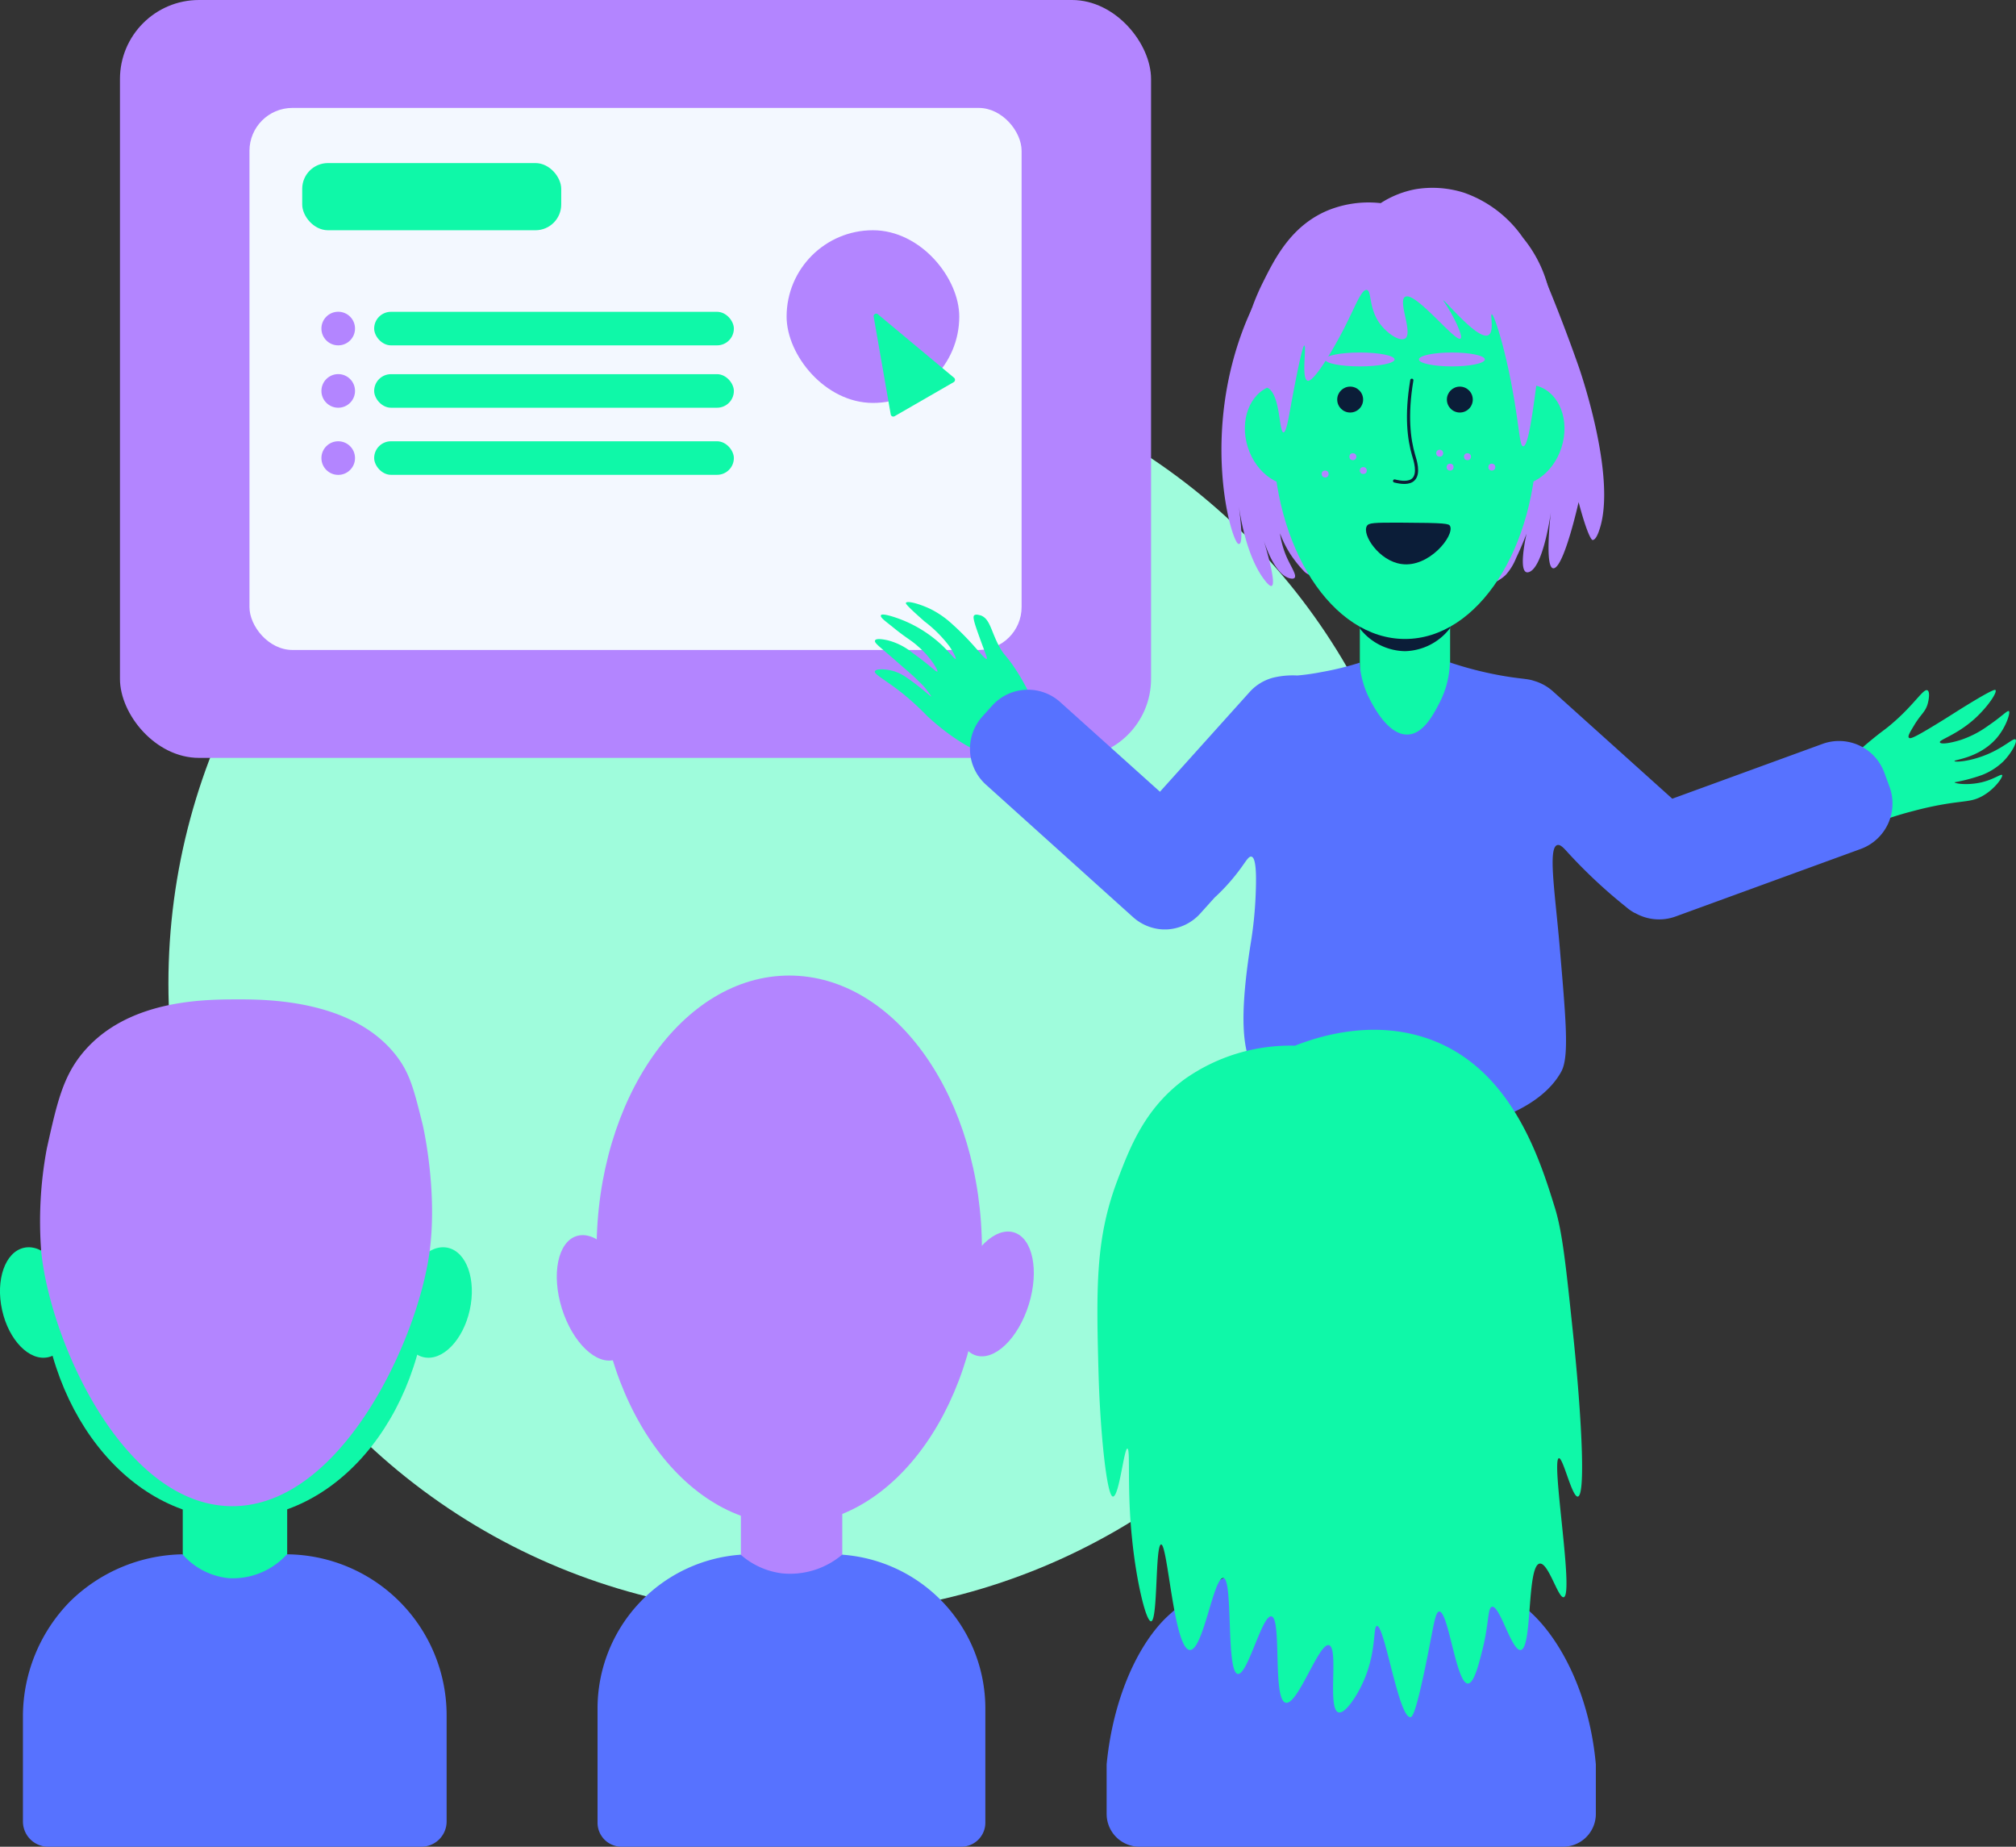 <svg xmlns="http://www.w3.org/2000/svg" viewBox="0 0 319.13 292.28"><rect x="0" y="0" width="319.13" height="292.28" fill="#333333" stroke="none"/><defs><style>.cls-1{fill:#9ffcdc;}.cls-2{fill:#b385ff;}.cls-3{fill:#f3f8ff;}.cls-4{fill:#5772ff;}.cls-5{fill:#0ff8a8;}.cls-6{fill:#0b1d38;}.cls-7{fill:none;stroke:#0c1d37;stroke-linecap:round;stroke-linejoin:round;stroke-width:0.5px;}</style></defs><title>experience</title><g id="Layer_2" data-name="Layer 2"><g id="Layer_1-2" data-name="Layer 1"><circle class="cls-1" cx="126.66" cy="155.66" r="100"/><rect class="cls-2" x="18.99" width="163.22" height="119.95" rx="12.51"/><rect class="cls-3" x="39.49" y="17.08" width="122.23" height="85.79" rx="6.8"/><path class="cls-2" d="M109.22,238h24.52a7.59,7.59,0,0,1,7.59,7.59v.87a7.59,7.59,0,0,1-7.59,7.59H109.22a0,0,0,0,1,0,0V238A0,0,0,0,1,109.22,238Z" transform="translate(-120.72 371.29) rotate(-90)"/><path class="cls-4" d="M98.4,292.28h53.76a3.81,3.81,0,0,0,3.82-3.81V270.38a24.4,24.4,0,0,0-22.67-24.32,12.77,12.77,0,0,1-9.55,2.95,12.23,12.23,0,0,1-6.51-2.95,24.4,24.4,0,0,0-22.66,24.32v18.09A3.8,3.8,0,0,0,98.4,292.28Z"/><ellipse class="cls-2" cx="93.05" cy="204.81" rx="5.61" ry="10.19" transform="matrix(0.96, -0.3, 0.3, 0.96, -56.44, 36.71)"/><ellipse class="cls-2" cx="157.51" cy="204.81" rx="10.19" ry="5.61" transform="translate(-84.74 294.65) rotate(-72.79)"/><ellipse class="cls-2" cx="124.94" cy="197.84" rx="30.5" ry="43.44"/><path class="cls-5" d="M26.77,234H41.35a6.2,6.2,0,0,1,6.2,6.2v4.13a6.2,6.2,0,0,1-6.2,6.2H26.77a0,0,0,0,1,0,0V234A0,0,0,0,1,26.77,234Z" transform="translate(-205.07 279.39) rotate(-90)"/><ellipse class="cls-5" cx="5.71" cy="206.15" rx="5.51" ry="8.87" transform="translate(-44.45 6.11) rotate(-12.49)"/><ellipse class="cls-5" cx="68.99" cy="206.15" rx="8.87" ry="5.51" transform="translate(-147.21 228.92) rotate(-77.51)"/><ellipse class="cls-5" cx="37.16" cy="201.14" rx="30.69" ry="39.19"/><path class="cls-4" d="M7.62,292.28H66.7a4,4,0,0,0,4-4V271.48A25.49,25.49,0,0,0,45.42,246a11.56,11.56,0,0,1-9.28,3.77A11.2,11.2,0,0,1,28.89,246a26,26,0,0,0-17.8,7.46,26,26,0,0,0-7.46,18V288.3A4,4,0,0,0,7.62,292.28Z"/><path class="cls-2" d="M68,198.14c-1.9,14.15-14.19,40.57-31.54,40.24C19.51,238.06,8,212.45,6.53,198.13a62.59,62.59,0,0,1,.88-16.35c1.6-7.18,2.52-11.29,5.66-15.11,7-8.46,19.12-8.49,24.56-8.5,4.54,0,18.77,0,25.5,9.45,1.85,2.6,2.49,5.2,3.78,10.38C66.91,178,69.32,188.25,68,198.14Z"/><path class="cls-5" d="M292.06,120.91a56.76,56.76,0,0,1,4.22-3.83c1.94-1.59,2.05-1.53,3.36-2.67,3.48-3,4.85-5.5,5.48-5.15.42.23.22,1.51,0,2.24-.39,1.25-1.07,1.53-2.16,3.37-.6,1-1,1.65-.79,1.88s.63.18,5.6-2.9c1.46-.91,2.23-1.42,3.8-2.38,4-2.44,4.25-2.33,4.31-2.26.32.38-1.25,2.68-3.24,4.5-2.87,2.61-5.69,3.36-5.56,3.77s1.9.08,3.39-.4a16,16,0,0,0,4.31-2.26c2.22-1.5,3-2.47,3.24-2.25s-.48,2.67-2.17,4.49c-2.72,2.93-6.51,3.17-6.46,3.39s2.51.1,5.38-1.14c2.67-1.16,4-2.6,4.3-2.26s-.65,2.17-2,3.51a10.19,10.19,0,0,1-3.35,2.11,27.13,27.13,0,0,1-4.31,1.14c0,.2,2,.53,4.3,0,2-.49,3.06-1.38,3.23-1.14s-1.13,2.25-3.24,3.38c-1.51.8-2.47.69-5.38,1.14a53.22,53.22,0,0,0-5.38,1.15,54.38,54.38,0,0,0-7.66,2.57,8.33,8.33,0,0,0,1-2.88,7.58,7.58,0,0,0-.13-2.08C295.44,123,292.51,121.18,292.06,120.91Z"/><path class="cls-5" d="M163.46,110.92a32.57,32.57,0,0,0-2.75-5.07c-1.48-2.24-1.69-2-2.54-3.54-1.34-2.51-1.44-4.38-2.95-4.92-.15,0-.7-.25-1,0s.07,1.36.89,3.63c.87,2.42,1.24,3.15,1.08,3.26-.32.2-2-2.41-5.43-5.48a14.89,14.89,0,0,0-3.42-2.39c-1.63-.79-3.72-1.39-3.93-1-.06.1,0,.35,2.95,2.95a20.28,20.28,0,0,1,3.93,3.93c.58.85,1.11,1.87,1,2s-.88-.9-2-2a20.22,20.22,0,0,0-5.9-3.93c-1.55-.67-3.74-1.36-3.93-1s.66.91,2,2c2.13,1.73,2.78,1.94,3.93,3,2,1.72,3.14,3.77,3,3.93s-1.19-1-3.93-2.95a10.17,10.17,0,0,0-3.93-2c-.41-.09-1.78-.39-2,0s.72,1,3,3,2.92,2.5,3.85,3.44a11.41,11.41,0,0,1,2.05,2.45c-.09.09-1.49-1.34-3.93-3a7.11,7.11,0,0,0-2-1c-1.16-.34-2.78-.45-3,0s1.64,1.36,4.24,3.41a42,42,0,0,1,4,3.65c3.54,3.34,9.05,6.91,10.44,5.72a1.18,1.18,0,0,0,.35-.91Z"/><rect class="cls-5" x="215.26" y="97.01" width="14.29" height="25.83"/><path class="cls-6" d="M222.41,103.06a9.25,9.25,0,0,0,7.14-3.66V97H215.26v2.47A9.24,9.24,0,0,0,222.41,103.06Z"/><path class="cls-2" d="M244.39,43.69c2.35,5.61,4.16,10.49,5.5,14.3,0,0,6.14,17.39,3.3,25.83-.16.47-.55,1.65-1.1,1.65,0,0-.6,0-2.2-6,0,0-2.2,9.9-3.85,10.45s-.55-8.8-.55-8.8-1.1,8.25-3.29,9.35-.55-6-.55-6c-.62,1.61-1.2,2.91-1.65,3.85A8.94,8.94,0,0,1,238.35,91a6.44,6.44,0,0,1-3.3,1.65c-5.35,1.19-13.78.67-13.78.67s-12.75-.8-14.8-2.86a19.46,19.46,0,0,1-2.2-2.75,17.32,17.32,0,0,1-1.65-3.3,14.51,14.51,0,0,0,1.1,3.85c.69,1.53,1.59,2.79,1.2,3.2-.16.18-.5.12-.65.09-2.75-.55-4.4-6.59-4.4-6.59s3.3,10.44.55,7.14c-3.49-4.19-4.35-12.35-4.4-12.64.45,3.26.75,6.48.16,6.62a.25.25,0,0,1-.16,0c-1.18-.6-6-17.43,1.24-35.17.42-1,.79-1.83,1-2.21"/><path class="cls-4" d="M294.59,134.35l-29.34,10.7a7.64,7.64,0,0,1-6.42-.55l-.05,0a7.78,7.78,0,0,1-1.43-1,81.17,81.17,0,0,1-9.11-8.51c-.65-.72-1.23-1.39-1.73-1.24-1.48.44-.37,7.41.36,15.78,1,11.78,1.58,17.71.27,20.09-6.92,12.58-40.61,13.29-48.37.55a9.39,9.39,0,0,1-.73-1.5c-1-2.73-2.06-6.46-.09-19.14a62.53,62.53,0,0,0,.82-7.95c.08-2.1.2-5.82-.67-6-.4-.09-.81.62-1.53,1.62a31.37,31.37,0,0,1-4.31,4.87l-2.25,2.5a7.62,7.62,0,0,1-5.3,2.53c-.21,0-.43,0-.64,0a7.62,7.62,0,0,1-4.77-2l-2.48-2.23L156.09,124.2a7.63,7.63,0,0,1-.58-10.8l1.53-1.7a7.63,7.63,0,0,1,10.8-.57l15.78,14.18,14.19-15.78a7.61,7.61,0,0,1,3.75-2.28,13.37,13.37,0,0,1,3.81-.34,36.06,36.06,0,0,0,3.85-.55,46.14,46.14,0,0,0,6-1.47,14.83,14.83,0,0,0,1.65,5.86c.69,1.3,3,5.69,6.05,5.5,2.43-.15,4-3.18,4.94-5a14.59,14.59,0,0,0,1.65-6.41,56.75,56.75,0,0,0,7.7,2c3.31.62,4.53.54,5.56.9h0a7.7,7.7,0,0,1,3.05,1.67l18.9,17,23.77-8.67a7.64,7.64,0,0,1,9.8,4.56l.79,2.15A7.66,7.66,0,0,1,294.59,134.35Z"/><ellipse class="cls-5" cx="222.41" cy="68.84" rx="20.89" ry="32.29"/><ellipse class="cls-5" cx="240.99" cy="68.84" rx="8.11" ry="6.49" transform="translate(102.15 277.5) rotate(-72.3)"/><ellipse class="cls-5" cx="203.72" cy="68.84" rx="6.49" ry="8.11" transform="translate(-11.29 65.18) rotate(-17.7)"/><circle class="cls-6" cx="213.73" cy="63.24" r="2.05"/><circle class="cls-6" cx="231.09" cy="63.24" r="2.05"/><path class="cls-6" d="M229.55,83.27c.7,1.55-3.37,6.62-7.69,6-3.55-.48-6.27-4.63-5.5-6,.28-.52,1-.57,5.5-.55C228.9,82.75,229.37,82.87,229.55,83.27Z"/><path class="cls-7" d="M220.76,76.12c1,.26,2.33.43,3-.27.93-.94.26-3,0-3.85-.71-2.43-1.22-6.17-.27-11.82"/><ellipse class="cls-2" cx="229.83" cy="56.89" rx="5.22" ry="1.1"/><ellipse class="cls-2" cx="215.26" cy="56.89" rx="5.5" ry="1.1"/><path class="cls-2" d="M216.36,45.89c.82.15.25,3,2.2,5.5,1.13,1.45,3,2.69,3.85,2.2,1.34-.82-1.16-5.89,0-6.6,1.57-1,8,7.24,8.79,6.6.28-.21-.17-1.3-.55-2.2a27.61,27.61,0,0,0-2.2-3.85c.2-.18,5.51,6.39,7.15,5.5,1-.52.24-3.24.55-3.3s2,4.86,3.3,12.09c1.05,5.74,1.1,8.77,1.65,8.8s1.11-1.86,2.2-10.45a20.36,20.36,0,0,0-2.2-22.53,18.91,18.91,0,0,0-9.35-7.15,16.45,16.45,0,0,0-7.69-.55,15.44,15.44,0,0,0-5.5,2.2,17.13,17.13,0,0,0-8.24,1.1c-5.95,2.42-8.55,7.73-10.45,11.54-3.93,7.89-4.59,16.85-2.75,17.59.87.35,1.95-1.52,3.3-1.1,2.32.72,2,7.14,2.75,7.15.42,0,.77-2,1.1-3.85.1-.53,1.8-9.93,2.2-9.89s-.52,5.24.52,5.57,4.73-6,6.62-10C214.72,48,215.62,45.76,216.36,45.89Z"/><circle class="cls-2" cx="209.77" cy="75.02" r="0.55"/><circle class="cls-2" cx="214.16" cy="72.28" r="0.55"/><circle class="cls-2" cx="215.81" cy="74.47" r="0.55"/><circle class="cls-2" cx="227.9" cy="71.73" r="0.55"/><circle class="cls-2" cx="232.3" cy="72.28" r="0.55"/><circle class="cls-2" cx="229.55" cy="73.93" r="0.55"/><circle class="cls-2" cx="236.15" cy="73.93" r="0.55"/><rect class="cls-5" x="47.84" y="25.81" width="41" height="10.63" rx="4.07"/><rect class="cls-2" x="124.52" y="36.44" width="27.33" height="27.33" rx="13.67"/><rect class="cls-5" x="59.23" y="49.35" width="56.94" height="5.31" rx="2.66"/><rect class="cls-5" x="59.23" y="59.22" width="56.94" height="5.31" rx="2.66"/><rect class="cls-5" x="59.23" y="69.84" width="56.94" height="5.31" rx="2.66"/><circle class="cls-2" cx="53.54" cy="52" r="2.66"/><circle class="cls-2" cx="53.54" cy="61.87" r="2.66"/><circle class="cls-2" cx="53.54" cy="72.5" r="2.66"/><path class="cls-5" d="M138.32,50.22,141,65.58a.41.41,0,0,0,.62.29l9.35-5.39a.43.43,0,0,0,.06-.69l-12-10A.42.42,0,0,0,138.32,50.22Z"/><path class="cls-2" d="M204.49,232.39h12.87a6,6,0,0,1,6,6v5.13a6,6,0,0,1-6,6H204.49a0,0,0,0,1,0,0V232.39A0,0,0,0,1,204.49,232.39Z" transform="translate(-27.04 454.92) rotate(-90)"/><ellipse class="cls-2" cx="182.02" cy="204.54" rx="5.99" ry="9.66" transform="translate(-39.93 44.21) rotate(-12.49)"/><ellipse class="cls-2" cx="213.94" cy="203.62" rx="30.49" ry="35.65"/><path class="cls-4" d="M180.42,292.28h67a5.19,5.19,0,0,0,5.2-5.19v-7.85c-.95-10.62-5.19-19-9.73-23.5-2.33-2.31-7-5.83-10.4-6.9-.95-.3-1.88-.64-2.83-1-3.39-1.08-4.09-1.13-4.73-1.88-1.17-1.4,0-2.72-.94-3.78-1.53-1.79-5.31,1.34-11.33.94-4.48-.29-7.23-2.34-8.5-.94-.9,1,.14,2.33-.95,3.78-.84,1.1-2,1.06-4.72,1.88a49.16,49.16,0,0,0-4.72,1.89,36.46,36.46,0,0,0-8.86,6c-4.59,4.24-8.69,12.77-9.73,23.5v7.85A5.19,5.19,0,0,0,180.42,292.28Z"/><path class="cls-5" d="M182.22,256.6c-.82.07-2.35-6.43-3-12.9-.87-8.14-.23-14.38-.76-14.43s-1.3,7.61-2.28,7.59-2-10.11-2.27-19c-.39-14.12-.52-21.84,3-31.12,2-5.26,4.34-11.33,10.63-15.95A29,29,0,0,1,205,165.5c3.9-1.54,12.86-4.37,22-.76,12.52,4.94,16.84,19,19.14,26.42,1.19,3.84,1.75,9.19,2.87,19.89,1.16,11,2.14,25.61.76,25.81-.92.14-2.34-6.21-3-6.07-1.27.26,2.43,21.64.76,22-.88.19-2.43-5.53-3.8-5.32-2.06.32-1.13,13.4-3,13.67-1.44.2-3.3-7.1-4.55-6.84-.71.15-.45,2.58-1.52,6.84-.58,2.3-1.33,5.28-2.28,5.31-1.87.06-3.09-11.48-4.55-11.39-.69,0-.91,2.61-2.28,9.11-1.51,7.17-2,7.58-2.28,7.6-1.88.11-4.09-14.59-5.31-14.43-.65.09,0,4.25-2.28,9.11-.93,2-2.74,4.85-3.8,4.56-1.82-.52.09-10.21-1.51-10.63s-4.92,9.52-6.84,9.11c-2.13-.47-.58-13.37-2.27-13.67-1.48-.25-3.77,9.35-5.32,9.11-1.89-.29-.71-15-2.28-15.18s-3.19,11.48-5.31,11.39c-2.52-.12-3.5-16.77-4.55-16.7C182.85,244.51,183.31,256.5,182.22,256.6Z"/></g></g></svg>